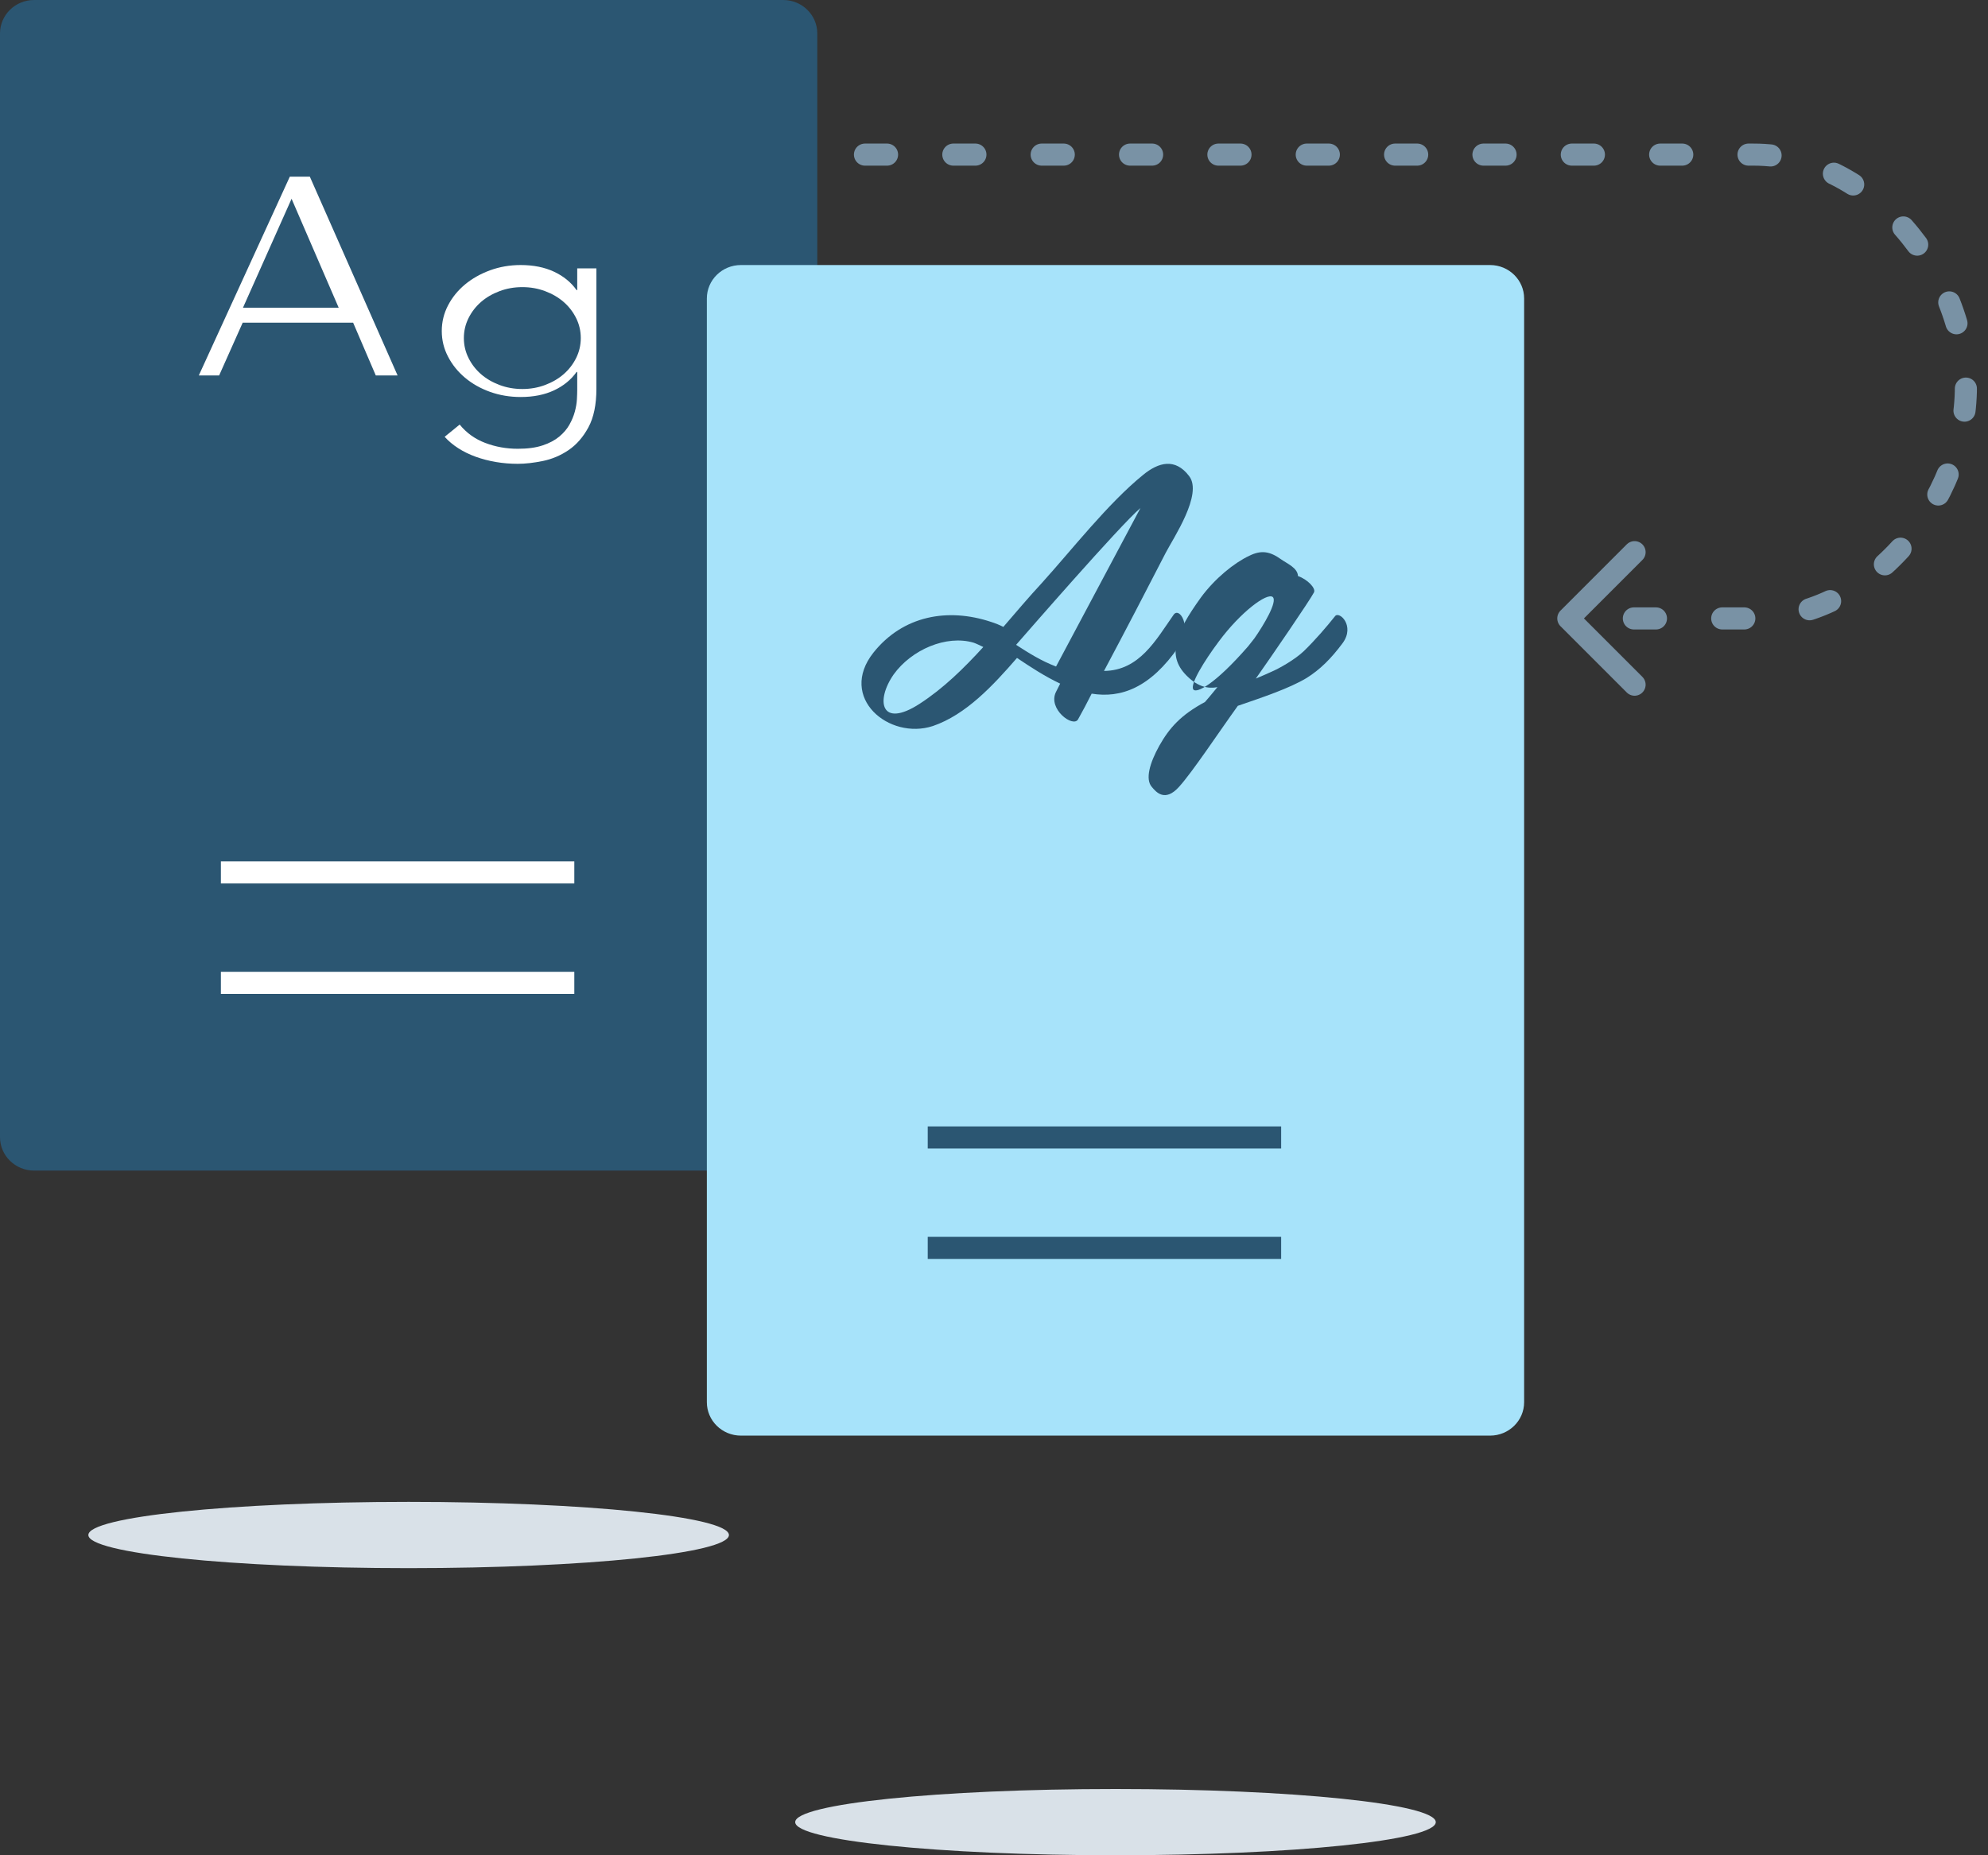 <?xml version="1.0" encoding="UTF-8"?>
<svg width="90px" height="84px" viewBox="0 0 90 84" version="1.1" xmlns="http://www.w3.org/2000/svg" xmlns:xlink="http://www.w3.org/1999/xlink">
    <rect x="0" y="0" width="90" height="84" fill="#333333" stroke="none"/>
    <!-- Generator: Sketch 64 (93537) - https://sketch.com -->
    <title>Illustration Copy 2</title>
    <desc>Created with Sketch.</desc>
    <g id="FLOW-AFTER-ZOHAR" stroke="none" stroke-width="1" fill="none" fill-rule="evenodd">
        <g id="3" transform="translate(-925, -242)">
            <g id="Group-6" transform="translate(785, 150)">
                <g id="Group-4">
                    <g id="Foundations-/-2.-Illustrations-/-Progress-Bar" transform="translate(140, 92)">
                        <g id="Illustration">
                            <path d="M35.458,53 L1.542,53 C0.691,53 0,52.322 0,51.486 L0,1.514 C0,0.678 0.691,0 1.542,0 L35.458,0 C36.309,0 37,0.678 37,1.514 L37,51.486 C37,52.322 36.309,53 35.458,53" id="Fill-1" fill="#2B5672"></path>
                            <path d="M13.2,9 L11,13.932 L15.333,13.932 L13.2,9 Z M13.12,8 L14.027,8 L18,17 L17.013,17 L15.987,14.61 L10.987,14.61 L9.92,17 L9,17 L13.12,8 Z" id="Fill-3" fill="#FFFFFF"></path>
                            <path d="M26.293,15.307 C26.293,14.987 26.223,14.687 26.084,14.405 C25.944,14.124 25.756,13.88 25.52,13.674 C25.283,13.468 25.005,13.305 24.681,13.183 C24.358,13.061 24.013,13 23.647,13 C23.28,13 22.936,13.061 22.613,13.183 C22.29,13.305 22.01,13.468 21.774,13.674 C21.538,13.88 21.35,14.124 21.21,14.405 C21.07,14.687 21,14.987 21,15.307 C21,15.626 21.07,15.926 21.21,16.208 C21.35,16.489 21.538,16.733 21.774,16.939 C22.01,17.145 22.29,17.308 22.613,17.43 C22.936,17.552 23.28,17.613 23.647,17.613 C24.013,17.613 24.358,17.552 24.681,17.43 C25.005,17.308 25.283,17.145 25.52,16.939 C25.756,16.733 25.944,16.489 26.084,16.208 C26.223,15.926 26.293,15.626 26.293,15.307 L26.293,15.307 Z M27,17.597 C27,18.32 26.879,18.904 26.638,19.349 C26.397,19.794 26.096,20.138 25.735,20.382 C25.374,20.626 24.985,20.789 24.571,20.873 C24.156,20.957 23.78,21 23.442,21 C23.105,21 22.774,20.973 22.451,20.918 C22.128,20.863 21.823,20.783 21.533,20.679 C21.244,20.574 20.981,20.445 20.745,20.293 C20.509,20.142 20.304,19.97 20.13,19.777 L20.81,19.223 C21.118,19.601 21.504,19.878 21.967,20.054 C22.43,20.23 22.921,20.319 23.442,20.319 C23.886,20.319 24.259,20.269 24.563,20.167 C24.868,20.067 25.117,19.934 25.315,19.771 C25.513,19.607 25.667,19.427 25.778,19.229 C25.889,19.031 25.971,18.834 26.024,18.637 C26.077,18.439 26.109,18.252 26.118,18.075 C26.127,17.899 26.132,17.757 26.132,17.647 L26.132,16.841 L26.103,16.841 C25.853,17.193 25.513,17.471 25.084,17.673 C24.655,17.874 24.151,17.975 23.572,17.975 C23.081,17.975 22.618,17.897 22.184,17.742 C21.75,17.586 21.372,17.371 21.049,17.099 C20.726,16.826 20.47,16.509 20.283,16.147 C20.094,15.786 20,15.4 20,14.988 C20,14.576 20.094,14.189 20.283,13.828 C20.47,13.467 20.726,13.152 21.049,12.882 C21.372,12.613 21.75,12.4 22.184,12.239 C22.618,12.081 23.081,12 23.572,12 C24.151,12 24.655,12.102 25.084,12.303 C25.513,12.505 25.853,12.782 26.103,13.135 L26.132,13.135 L26.132,12.151 L27,12.151 L27,17.597 Z" id="Fill-5" fill="#FFFFFF"></path>
                            <path d="M67.458,65 L33.542,65 C32.691,65 32,64.322 32,63.486 L32,13.514 C32,12.678 32.691,12 33.542,12 L67.458,12 C68.31,12 69,12.678 69,13.514 L69,63.486 C69,64.322 68.31,65 67.458,65" id="Fill-7" fill="#A7E3FA"></path>
                            <polygon id="Fill-9" fill="#2B5672" points="42 52 58 52 58 51 42 51"></polygon>
                            <polygon id="Fill-11" fill="#2B5672" points="42 57 58 57 58 56 42 56"></polygon>
                            <polygon id="Fill-12" fill="#FFFFFF" points="10 40 26 40 26 39 10 39"></polygon>
                            <polygon id="Fill-13" fill="#FFFFFF" points="10 45 26 45 26 44 10 44"></polygon>
                            <path d="M51.631,23 C50.69,23.801 46.426,28.712 46,29.196 C46.559,29.558 47.132,29.921 47.809,30.178 L51.631,23 Z M44.516,29.294 C44.354,29.219 44.207,29.143 44.075,29.098 C42.841,28.735 41.267,29.415 40.459,30.534 C39.62,31.742 39.886,32.997 41.635,31.864 C42.708,31.169 43.634,30.261 44.516,29.294 L44.516,29.294 Z M53.376,29.26 C52.068,31.164 50.73,31.618 49.422,31.406 C49.216,31.814 49.01,32.207 48.805,32.57 C48.584,32.962 47.423,32.101 47.805,31.33 C47.864,31.21 47.937,31.073 47.996,30.952 C47.291,30.621 46.629,30.183 46.041,29.789 C44.953,31.043 43.732,32.358 42.233,32.872 C40.249,33.522 37.926,31.588 39.543,29.547 C40.881,27.87 42.909,27.508 44.865,28.157 C45.056,28.218 45.247,28.293 45.423,28.384 C45.997,27.719 46.57,27.039 47.158,26.405 C48.54,24.878 50.158,22.792 51.76,21.493 C52.45,20.933 53.2,20.722 53.833,21.554 C54.465,22.369 53.127,24.349 52.774,25.028 C51.951,26.631 50.937,28.58 49.98,30.378 C51.583,30.363 52.333,28.973 53.127,27.84 C53.391,27.447 53.98,28.369 53.376,29.26 L53.376,29.26 Z" id="Fill-14" fill="#2B5672"></path>
                            <path d="M56.505,29.263 L56.787,28.905 C57.209,28.303 57.851,27.228 57.616,27.028 C57.35,26.828 56.161,27.716 55.174,29.048 C54.532,29.907 53.844,31.01 54.031,31.225 C54.172,31.383 54.956,31.039 56.505,29.263 M60.782,29.12 C60.25,29.836 59.749,30.323 59.154,30.696 C58.371,31.168 57.166,31.57 56.039,31.957 C55.162,33.175 53.988,34.951 53.377,35.625 C52.735,36.341 52.329,35.853 52.141,35.625 C51.843,35.28 52.047,34.55 52.485,33.762 C52.939,32.96 53.455,32.372 54.551,31.784 C54.614,31.713 54.848,31.441 55.115,31.111 C54.693,31.197 54.239,31.083 53.8,30.667 C52.782,29.736 53.189,28.69 54.363,27.057 C55.005,26.182 55.882,25.481 56.555,25.165 C57.103,24.893 57.494,24.965 57.995,25.323 C58.277,25.523 58.746,25.71 58.762,26.082 C59.185,26.226 59.592,26.641 59.483,26.827 C59.325,27.143 57.572,29.707 56.853,30.724 C57.134,30.61 57.447,30.466 57.541,30.424 C57.917,30.265 58.622,29.865 59.029,29.478 C59.545,28.976 60.062,28.375 60.437,27.902 C60.625,27.644 61.361,28.332 60.782,29.12" id="Fill-15" fill="#2B5672"></path>
                            <path d="M33,69.5 C33,70.328 26.508,71 18.5,71 C10.492,71 4,70.328 4,69.5 C4,68.672 10.492,68 18.5,68 C26.508,68 33,68.672 33,69.5" id="Fill-16" fill="#D9E1E8"></path>
                            <path d="M65,82.5 C65,83.328 58.508,84 50.5,84 C42.492,84 36,83.328 36,82.5 C36,81.672 42.492,81 50.5,81 C58.508,81 65,81.672 65,82.5" id="Fill-17" fill="#D9E1E8"></path>
                            <polyline id="Stroke-18" stroke="#7992A5" stroke-linecap="round" stroke-linejoin="round" points="74 31 71 28 74 25"></polyline>
                            <path d="M73.968,28 L79.387,28 C84.696,28 89,22.654 89,17.5 C89,12.346 84.696,7 79.387,7 L38,7" id="Stroke-19" stroke="#7992A5" stroke-linecap="round" stroke-dasharray="1,3"></path>
                        </g>
                    </g>
                </g>
            </g>
        </g>
    </g>
</svg>